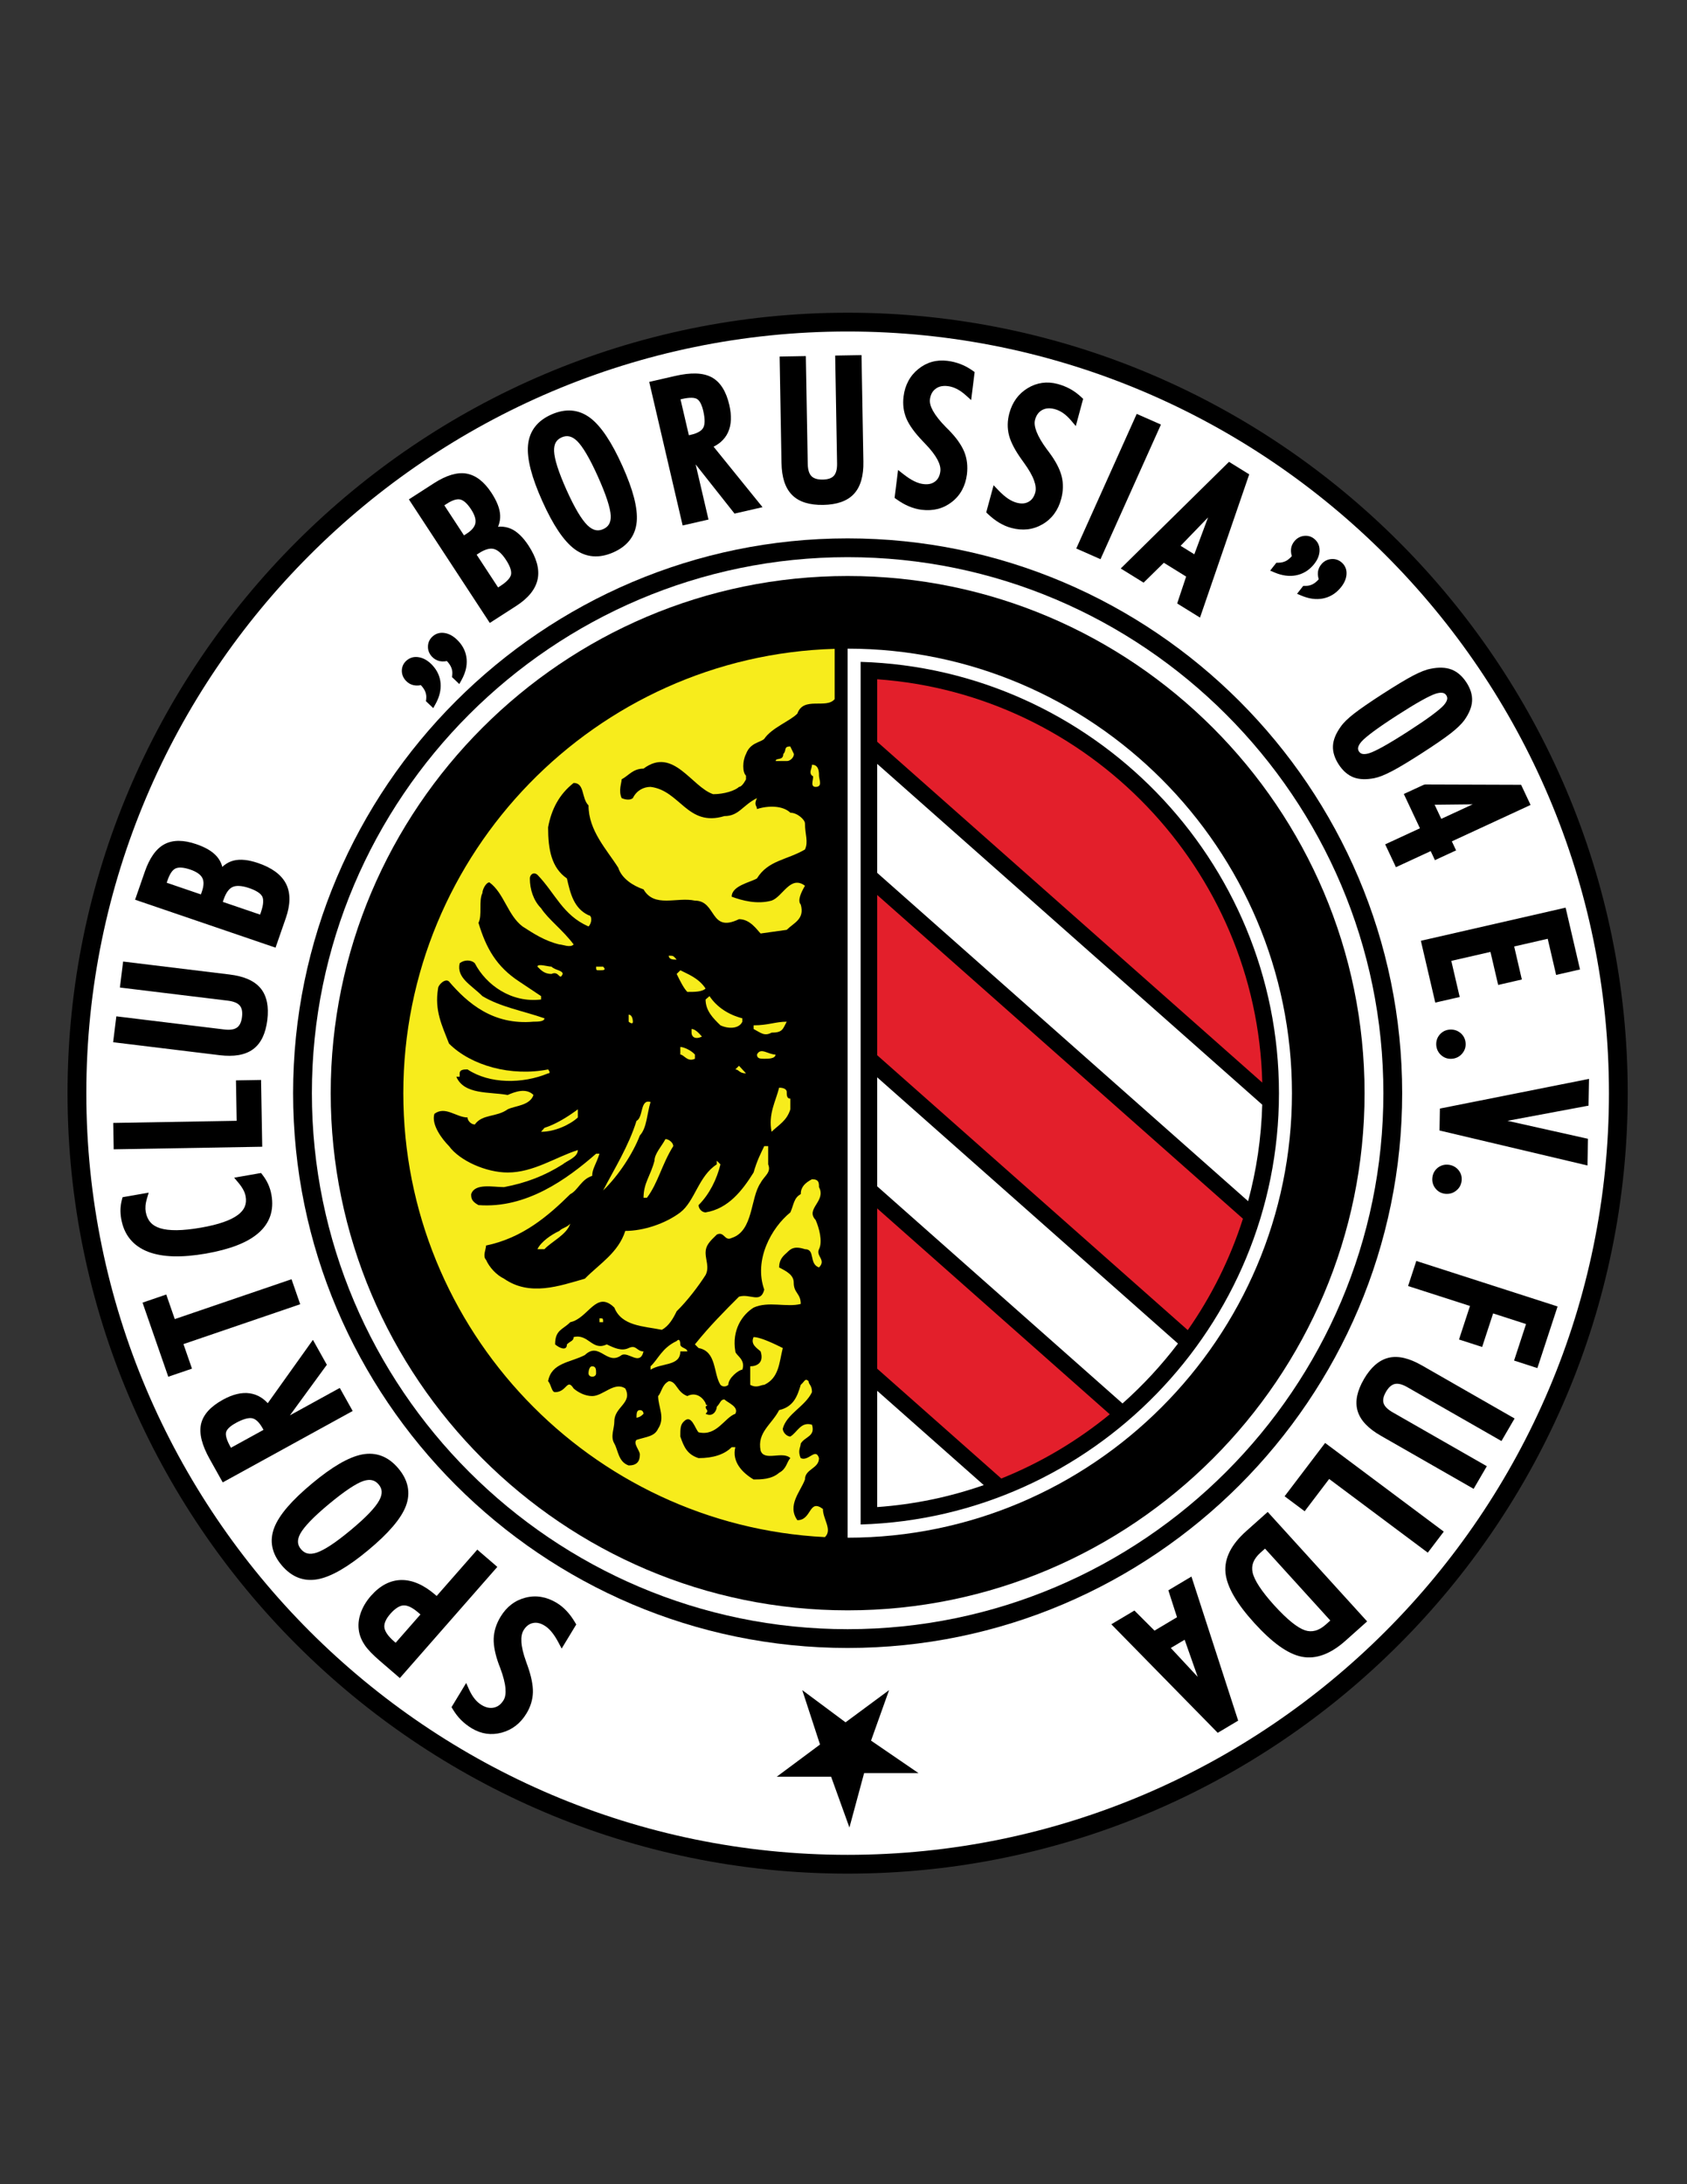 <?xml version="1.0" encoding="iso-8859-1"?>
<!-- Generator: Adobe Illustrator 24.0.1, SVG Export Plug-In . SVG Version: 6.00 Build 0)  -->
<svg version="1.1" id="Layer_1" xmlns="http://www.w3.org/2000/svg" xmlns:xlink="http://www.w3.org/1999/xlink" x="0px" y="0px"
	 viewBox="0 0 612 792" style="enable-background:new 0 0 612 792;" xml:space="preserve">
<rect x="0" y="0" width="612" height="792" fill="#333333" stroke="none"/>
<path d="M507.457,196.437c-51.262-51.267-122.015-83.047-199.953-83.047s-148.695,31.78-199.958,83.047
	C56.284,247.694,24.5,318.456,24.5,396.386c0,77.947,31.784,148.7,83.046,199.954c51.263,51.271,122.016,83.05,199.958,83.05
	c77.938,0,148.691-31.779,199.953-83.05C558.72,545.086,590.5,474.333,590.5,396.386C590.5,318.451,558.72,247.694,507.457,196.437z
	"/>
<path style="fill:#FFFFFF;" d="M502.623,591.529c-50.023,50.022-119.078,81.044-195.125,81.044
	c-76.057,0-145.103-31.022-195.133-81.044c-50.03-50.039-81.048-119.086-81.048-195.143c0-76.049,31.018-145.1,81.048-195.131
	c50.03-50.03,119.076-81.049,195.133-81.049c76.047,0,145.102,31.019,195.125,81.049c50.037,50.031,81.061,119.082,81.061,195.131
	C583.684,472.443,552.66,541.49,502.623,591.529z"/>
<path d="M449.642,254.253c-36.451-36.442-86.738-59.035-142.139-59.035c-55.396,0-105.696,22.593-142.135,59.035
	c-36.442,36.439-59.039,86.741-59.039,142.134c0,55.402,22.597,105.699,59.039,142.142c36.438,36.443,86.738,59.031,142.135,59.031
	c55.4,0,105.688-22.588,142.139-59.031c36.434-36.443,59.029-86.74,59.029-142.142C508.671,340.995,486.075,290.693,449.642,254.253
	z"/>
<path style="fill:#FFFFFF;" d="M444.813,533.705c-35.202,35.209-83.794,57.041-137.313,57.041
	c-53.524,0-102.115-21.832-137.323-57.041c-35.203-35.203-57.034-83.793-57.034-137.321c0-53.52,21.827-102.11,57.034-137.313
	c35.208-35.21,83.799-57.037,137.323-57.037c53.52,0,102.111,21.831,137.313,57.037c35.212,35.203,57.043,83.794,57.043,137.313
	C501.856,449.912,480.025,498.502,444.813,533.705z"/>
<path d="M307.5,208.861c103.288,0,187.528,84.245,187.528,187.527c0,103.29-84.24,187.53-187.528,187.53
	c-103.289,0-187.528-84.24-187.528-187.53C119.972,293.106,204.211,208.861,307.5,208.861"/>
<polyline points="301.507,644.247 281.783,644.247 297.482,632.574 291.038,612.842 306.74,624.522 322.537,612.842 
	315.994,631.158 333.211,642.939 313.478,642.939 308.15,662.663 301.507,644.247 "/>
<path d="M350.725,133.072c-0.732-0.392-1.48-0.745-2.264-1.041c-0.75-0.291-1.533-0.537-2.332-0.736l-0.008-0.005
	c-0.791-0.195-1.607-0.345-2.465-0.449c-1.973-0.241-3.846-0.112-5.604,0.387c-1.764,0.496-3.412,1.366-4.928,2.598
	c-1.516,1.229-2.732,2.686-3.613,4.359c-0.893,1.656-1.467,3.521-1.717,5.574c-0.182,1.423-0.182,2.801-0.016,4.125
	c0.166,1.328,0.516,2.623,1.033,3.867v0.004c0.516,1.208,1.264,2.498,2.246,3.859c0.949,1.324,2.125,2.719,3.514,4.167l0.017,0.029
	c0.215,0.219,0.397,0.409,0.627,0.648l-0.002,0.002c0.641,0.683,0.299,0.313,0.475,0.504l0.016,0.013
	c2.023,2.094,3.498,4.013,4.404,5.736c0.832,1.577,1.174,2.98,1.025,4.184c-0.102,0.845-0.316,1.578-0.65,2.198v0.004
	c-0.309,0.591-0.732,1.095-1.266,1.499c-0.533,0.407-1.148,0.695-1.814,0.849c-0.717,0.167-1.516,0.188-2.414,0.084
	c-0.514-0.059-1.061-0.179-1.6-0.348v-0.003c-0.566-0.17-1.141-0.407-1.732-0.694c-0.582-0.283-1.215-0.649-1.898-1.087
	c-0.674-0.438-1.365-0.937-2.072-1.494l-1.898-1.49l-0.291,2.394l-0.865,6.931l-0.092,0.804l0.656,0.471
	c0.783,0.554,1.549,1.049,2.281,1.469c0.734,0.421,1.5,0.796,2.274,1.12c0.756,0.315,1.517,0.581,2.283,0.784l-0.002,0.003
	c0.775,0.212,1.541,0.366,2.307,0.462h0.018c2.105,0.254,4.078,0.142,5.902-0.324c1.84-0.48,3.539-1.328,5.088-2.54v-0.004
	c1.547-1.207,2.771-2.66,3.68-4.342c0.898-1.661,1.48-3.547,1.748-5.641c0.174-1.479,0.184-2.906,0.025-4.271v-0.004
	c-0.158-1.378-0.508-2.706-1.016-3.963l-0.01-0.005c-0.506-1.233-1.246-2.521-2.191-3.843l0.01-0.008
	c-0.914-1.278-2.072-2.622-3.438-4.021l-0.008-0.008c-0.017-0.025-0.066-0.067-0.15-0.146l-0.002,0.002
	c-0.207-0.203-0.486-0.47-0.807-0.802l-0.008-0.013c-2.164-2.189-3.73-4.171-4.713-5.928c-0.881-1.599-1.256-2.984-1.115-4.143
	c0.109-0.878,0.342-1.644,0.684-2.285c0.332-0.616,0.791-1.145,1.357-1.569c0.574-0.438,1.223-0.736,1.922-0.899
	c0.75-0.166,1.582-0.199,2.516-0.087h0.008c0.541,0.066,1.074,0.179,1.59,0.341l0.018,0.005c0.523,0.162,1.064,0.383,1.598,0.645
	c0.533,0.271,1.092,0.6,1.648,0.987c0.566,0.403,1.133,0.852,1.682,1.34l1.932,1.744l0.326-2.589l0.84-6.768l0.1-0.8l-0.666-0.475
	C352.191,133.934,351.457,133.476,350.725,133.072z"/>
<polygon points="515.078,457.64 513.795,457.223 513.379,458.514 511.24,465.024 510.814,466.323 512.113,466.739 533.277,473.548 
	529.715,484.407 529.299,485.714 530.598,486.13 536.4,488.004 537.682,488.42 538.107,487.121 541.666,476.252 553.607,480.107 
	549.697,492.05 549.264,493.349 550.57,493.765 556.441,495.663 557.723,496.08 558.146,494.781 564.625,475.032 565.049,473.733 
	563.75,473.309 "/>
<path d="M98.689,343.191l1.274,0.434l0.441-1.275l3.264-9.396l0.008-0.004c0.849-2.449,1.293-4.711,1.323-6.761h0.001
	c0-0.002,0-0.004,0-0.006c0-0.001,0-0.002,0-0.003h-0.001c0.032-2.111-0.375-4.016-1.219-5.686c-0.846-1.669-2.14-3.151-3.88-4.425
	c-1.674-1.224-3.776-2.273-6.29-3.131c-1.728-0.587-3.326-0.961-4.775-1.111c-1.507-0.162-2.876-0.087-4.092,0.221h-0.013
	c-1.245,0.32-2.397,0.899-3.451,1.74c-0.216,0.171-0.425,0.358-0.632,0.551c-0.047-0.176-0.089-0.354-0.145-0.524l0.002-0.001
	c-0.382-1.197-0.997-2.278-1.815-3.23h0.001c-0.796-0.929-1.841-1.778-3.122-2.536c-1.232-0.728-2.706-1.39-4.413-1.969
	c-2.284-0.778-4.377-1.173-6.257-1.178c-0.001,0-0.002,0-0.002,0c-0.001,0-0.002,0-0.002,0c-1.959-0.008-3.719,0.404-5.258,1.228
	c-1.528,0.824-2.897,2.095-4.093,3.801c-1.148,1.641-2.156,3.692-3.01,6.153l0.003,0.001l-3.079,8.861l-0.445,1.295l1.29,0.441
	L98.689,343.191z M81.164,326.069c0.429-1.24,0.94-2.248,1.515-3.005c0.517-0.684,1.096-1.17,1.729-1.445l0.012-0.008
	c0.646-0.292,1.449-0.408,2.398-0.358c1.049,0.059,2.243,0.316,3.584,0.774c1.336,0.454,2.419,0.966,3.243,1.52h0.004
	c0.716,0.483,1.216,1.003,1.494,1.549l0.002-0.001c0.265,0.524,0.373,1.234,0.319,2.115c-0.063,0.995-0.329,2.178-0.8,3.539h0.001
	l-0.309,0.893l-13.528-4.617l0.332-0.95L81.164,326.069z M60.85,319c0.403-1.154,0.869-2.098,1.385-2.805
	c0.453-0.62,0.953-1.058,1.485-1.303v-0.001c0.536-0.241,1.23-0.341,2.065-0.295c0.94,0.059,2.027,0.3,3.26,0.72
	c1.152,0.392,2.11,0.862,2.859,1.395l0.002-0.002c0.67,0.483,1.164,1.023,1.48,1.613c0.3,0.566,0.445,1.249,0.441,2.02
	c-0.005,0.854-0.196,1.818-0.563,2.881l-0.38,1.094l-12.408-4.235l0.374-1.08L60.85,319z"/>
<path d="M258.867,161.97c0.936-0.47,1.784-1.007,2.514-1.626c1.186-1.008,2.102-2.202,2.731-3.58
	c0.624-1.366,0.97-2.897,1.036-4.588c0.063-1.632-0.133-3.426-0.583-5.374c-0.57-2.448-1.378-4.509-2.423-6.161
	c-1.082-1.72-2.418-3.01-4.004-3.855c-1.565-0.832-3.48-1.286-5.721-1.349c-2.135-0.059-4.625,0.233-7.431,0.874l-8.134,1.865
	l-1.332,0.304l0.308,1.328l11.511,49.414l0.308,1.319l1.32-0.304l6.723-1.54l1.336-0.304l-0.311-1.328l-4.351-18.67l13.575,17.163
	l0.533,0.674l0.832-0.191l7.202-1.648l2.123-0.487l-1.374-1.694L258.867,161.97z M255.116,155.106
	c-0.292,0.537-0.787,1.02-1.462,1.424l0.001,0.002c-0.766,0.461-1.767,0.835-2.985,1.113l-0.768,0.177l-3.03-13.021l0.552-0.127
	c1.357-0.312,2.522-0.453,3.484-0.433h0.004c0.829,0.017,1.479,0.162,1.932,0.429c0.445,0.267,0.862,0.729,1.225,1.374
	c0.416,0.749,0.77,1.731,1.049,2.931c0.35,1.49,0.512,2.78,0.495,3.855c-0.017,0.949-0.184,1.711-0.491,2.269L255.116,155.106z"/>
<path d="M79.665,382.614c2.573,0.309,4.858,0.3,6.849-0.033c2.072-0.35,3.834-1.053,5.266-2.106
	c1.448-1.057,2.614-2.502,3.484-4.316c0.833-1.744,1.407-3.843,1.711-6.286c0.3-2.443,0.254-4.617-0.129-6.503h-0.004
	c-0.404-1.982-1.183-3.659-2.323-5.037l-0.002,0.002c-1.132-1.366-2.666-2.468-4.59-3.303c-1.844-0.8-4.067-1.357-6.66-1.674
	l-37.263-4.533l-1.341-0.162l-0.166,1.349l-0.833,6.719l-0.166,1.349l1.365,0.167l37.804,4.6c1.084,0.129,2.003,0.362,2.752,0.686
	l-0.001,0.002c0.675,0.291,1.203,0.657,1.574,1.099l0.001-0.002c0.361,0.429,0.61,0.969,0.752,1.608
	c0.154,0.708,0.171,1.549,0.05,2.518c-0.116,0.962-0.341,1.778-0.661,2.428c-0.29,0.584-0.672,1.052-1.131,1.393l-0.002-0.003
	c-0.479,0.351-1.078,0.588-1.794,0.708c-0.8,0.142-1.757,0.142-2.86,0.009l-37.803-4.601l-1.337-0.162l-0.171,1.349l-0.828,6.686
	l-0.166,1.349l1.36,0.167L79.665,382.614z"/>
<path d="M163.976,245.517l0.5,0.475l0.87,0.833l1.278,1.216l0.849-1.545c0.688-1.249,1.19-2.498,1.495-3.726l0.004-0.004
	c0.304-1.245,0.408-2.49,0.316-3.714v-0.004c-0.104-1.245-0.412-2.427-0.916-3.534c-0.504-1.091-1.212-2.132-2.119-3.089
	c-0.725-0.771-1.474-1.395-2.227-1.857c-0.796-0.491-1.624-0.824-2.478-0.995h-0.008c-0.895-0.171-1.732-0.158-2.502,0.046v0.001
	c-0.793,0.208-1.521,0.616-2.161,1.206l-0.004,0.008c-0.52,0.479-0.92,1.02-1.19,1.615c-0.27,0.597-0.418,1.259-0.432,1.961h-0.001
	c0,0.003,0,0.005,0,0.008c0,0.002,0,0.003,0,0.005h0.001c-0.02,0.686,0.096,1.345,0.344,1.974l0.005,0.012
	c0.249,0.616,0.62,1.19,1.115,1.72c0.392,0.412,0.82,0.753,1.282,1.02c0.479,0.271,0.986,0.462,1.527,0.579l0.021,0.004
	c0.521,0.1,1.078,0.138,1.656,0.096c0.298-0.022,0.604-0.066,0.915-0.126l0.056,0.06l0.008,0.004
	c0.375,0.404,0.708,0.824,0.991,1.262l0.003-0.003c0.257,0.406,0.472,0.82,0.621,1.243h0.001c0.146,0.419,0.245,0.83,0.286,1.245
	h0.001c0.04,0.418,0.032,0.868-0.025,1.332L163.976,245.517z"/>
<path d="M312.535,128.771l-1.357,0.021l-6.832,0.116l-1.365,0.025l0.024,1.356l0.662,37.745c0.022,1.096-0.079,2.036-0.295,2.802
	c-0.192,0.694-0.491,1.265-0.882,1.697c-0.383,0.415-0.89,0.743-1.508,0.968c-0.683,0.245-1.528,0.383-2.511,0.399
	c-0.983,0.013-1.827-0.092-2.531-0.316l-0.004-0.004c-0.637-0.208-1.16-0.52-1.56-0.92c-0.401-0.41-0.725-0.966-0.948-1.652
	l0.002-0.001c-0.246-0.771-0.388-1.702-0.404-2.776l-0.666-37.745l-0.02-1.366l-1.357,0.021l-6.789,0.12l-1.366,0.025l0.021,1.353
	l0.653,37.2c0.046,2.594,0.375,4.85,0.983,6.752c0.633,1.978,1.586,3.605,2.848,4.875c1.261,1.274,2.859,2.215,4.787,2.811h0.004
	c1.857,0.578,4.03,0.845,6.499,0.808c2.477-0.042,4.642-0.392,6.485-1.033c1.908-0.666,3.472-1.66,4.687-2.972v-0.005
	c1.207-1.303,2.098-2.959,2.664-4.97c0.551-1.932,0.801-4.192,0.75-6.765l-0.65-37.204L312.535,128.771z"/>
<path d="M146.147,245.15l0.004,0.005c0.25,0.611,0.624,1.186,1.12,1.706c0.387,0.408,0.819,0.754,1.282,1.021
	c0.47,0.27,0.978,0.466,1.511,0.582h0.017c0.528,0.108,1.091,0.146,1.674,0.104c0.301-0.022,0.609-0.068,0.925-0.131l0.053,0.056
	c0.379,0.404,0.712,0.829,0.991,1.262l0.002-0.001c0.266,0.406,0.474,0.826,0.622,1.237c0.146,0.404,0.246,0.824,0.288,1.249l0,0
	c0.041,0.422,0.032,0.873-0.025,1.341l-0.083,0.674l0.499,0.475l0.87,0.824l1.274,1.212l0.849-1.536
	c0.695-1.249,1.195-2.494,1.495-3.722c0.312-1.253,0.416-2.498,0.324-3.722c-0.1-1.249-0.408-2.432-0.916-3.535
	c-0.499-1.095-1.211-2.131-2.118-3.097c-0.712-0.758-1.462-1.378-2.228-1.84c-0.812-0.487-1.648-0.816-2.502-0.975l-0.001,0.003
	c-0.908-0.173-1.75-0.156-2.526,0.052l-0.004,0.008c-0.808,0.217-1.54,0.629-2.193,1.232l0.002,0.002
	c-0.509,0.47-0.902,1.008-1.164,1.605l0.003,0.002c-0.266,0.594-0.41,1.249-0.415,1.942
	C145.768,243.864,145.893,244.526,146.147,245.15z"/>
<polygon points="66.554,487.378 107.611,473.367 108.905,472.917 108.459,471.635 106.204,465.133 105.758,463.858 104.48,464.292 
	63.403,478.31 60.756,470.685 60.315,469.403 59.034,469.837 53.001,471.901 51.71,472.343 52.156,473.633 60.603,497.936 
	61.043,499.21 62.318,498.777 68.346,496.721 69.645,496.279 69.199,494.989 "/>
<path d="M180.415,568.165l-1.036-0.899l-5.212-4.479l-1.016-0.882l-0.892,1.016l-13.857,15.789c-0.079-0.068-0.151-0.13-0.241-0.208
	l0.003-0.003c-0.066-0.056-0.145-0.123-0.249-0.213l0.004-0.004c-2.081-1.79-4.134-3.131-6.157-4.021
	c-2.081-0.916-4.134-1.366-6.148-1.341c-2.04,0.025-4.005,0.541-5.874,1.523c-1.823,0.966-3.56,2.382-5.203,4.255
	c-0.858,0.982-1.604,1.998-2.211,3.03c-0.629,1.058-1.132,2.14-1.507,3.239v0.017c-0.383,1.115-0.625,2.223-0.725,3.297
	c-0.096,1.091-0.05,2.182,0.134,3.247v0.017c0.162,0.891,0.433,1.781,0.803,2.631c0.362,0.857,0.829,1.682,1.383,2.481
	c0.536,0.782,1.265,1.64,2.173,2.581c0.865,0.897,1.9,1.863,3.099,2.896l-0.002,0.002l6.349,5.462l1.021,0.882l0.887-1.016
	l33.573-38.273L180.415,568.165z M143.532,595.67l-0.549-0.471l-0.002,0.002c-1.129-0.98-1.997-1.911-2.588-2.791
	c-0.545-0.808-0.865-1.574-0.957-2.29l0,0c-0.076-0.686,0.044-1.43,0.37-2.198c0.354-0.865,0.962-1.79,1.799-2.739
	c0.883-1.007,1.748-1.773,2.589-2.289c0.754-0.467,1.478-0.725,2.16-0.767c0.694-0.04,1.464,0.135,2.295,0.509
	c0.924,0.424,1.923,1.099,2.98,1.998l0.899,0.775L143.532,595.67z"/>
<path d="M127.947,511.633l-0.675-1.199l-3.347-5.979l-0.658-1.182l-1.187,0.649l-16.903,9.286l12.878-17.629l0.517-0.699
	l-0.425-0.758l-3.584-6.411l-1.045-1.873l-1.245,1.748l-15.138,21.218c-0.718-0.77-1.478-1.435-2.284-1.96v-0.008
	c-1.299-0.85-2.71-1.383-4.217-1.607c-1.495-0.216-3.068-0.125-4.721,0.275c-1.595,0.383-3.28,1.065-5.042,2.039
	c-2.223,1.225-3.996,2.557-5.312,3.997c-1.374,1.507-2.256,3.139-2.64,4.887c-0.374,1.716-0.283,3.664,0.271,5.828l0.002-0.001
	c0.534,2.063,1.503,4.351,2.9,6.845l4.05,7.244l0.662,1.182l1.179-0.649l44.76-24.586L127.947,511.633z M83.783,524.961l-0.28-0.498
	c-0.67-1.208-1.132-2.273-1.369-3.189c-0.208-0.791-0.25-1.448-0.116-1.956c0.133-0.5,0.466-1.016,0.986-1.541
	c0.604-0.599,1.457-1.198,2.552-1.798l0.004-0.009c1.341-0.732,2.544-1.24,3.597-1.524c0.941-0.25,1.74-0.308,2.369-0.166h0.004
	c0.604,0.133,1.203,0.466,1.79,1.007c0.666,0.608,1.299,1.457,1.902,2.531l0.004-0.002l0.368,0.659L83.783,524.961z"/>
<path d="M142.466,553.578c2.303-2.681,3.896-5.179,4.771-7.477h0.004c0.903-2.381,1.12-4.746,0.649-7.06
	c-0.467-2.281-1.607-4.496-3.409-6.627c-1.803-2.132-3.801-3.622-5.975-4.463c-2.197-0.85-4.566-1.032-7.093-0.566
	c-2.432,0.467-5.191,1.582-8.256,3.364c-2.984,1.739-6.311,4.129-9.966,7.177c-3.655,3.039-6.619,5.878-8.888,8.509l-0.004,0.008
	c-2.319,2.689-3.922,5.204-4.805,7.494c-0.92,2.389-1.148,4.745-0.687,7.052c0.458,2.265,1.599,4.479,3.401,6.61
	c1.807,2.132,3.809,3.63,5.994,4.471c2.211,0.858,4.592,1.041,7.14,0.559c2.447-0.467,5.216-1.591,8.284-3.381
	c2.993-1.74,6.328-4.129,9.987-7.177C137.259,559.04,140.214,556.209,142.466,553.578z M127.285,554.777
	c-2.772,2.306-5.212,4.154-7.298,5.528c-2.036,1.332-3.751,2.232-5.137,2.697c-1.246,0.407-2.342,0.507-3.277,0.292l0.001-0.001
	c-0.896-0.208-1.694-0.724-2.377-1.54c-0.679-0.791-1.045-1.648-1.095-2.539c-0.055-0.941,0.229-1.99,0.845-3.114l-0.002-0.001
	c0.691-1.256,1.893-2.768,3.586-4.528c1.736-1.807,4.001-3.871,6.786-6.185c2.847-2.365,5.337-4.255,7.455-5.662
	c2.057-1.365,3.764-2.281,5.092-2.723L131.863,537c1.197-0.39,2.258-0.474,3.165-0.257c0.878,0.208,1.661,0.725,2.339,1.532
	c0.679,0.799,1.05,1.665,1.091,2.572c0.046,0.975-0.25,2.04-0.887,3.206l-0.008,0.017c-0.704,1.29-1.902,2.822-3.576,4.579
	C132.263,550.456,130.024,552.496,127.285,554.777z"/>
<path d="M158.165,578.497L158.165,578.497C158.687,578.943,158.098,578.438,158.165,578.497z"/>
<path d="M207.155,586.082c-0.517-0.699-1.062-1.357-1.62-1.948h-0.004c-0.574-0.607-1.161-1.157-1.757-1.648h-0.004
	c-0.62-0.499-1.262-0.949-1.928-1.349c-1.831-1.082-3.68-1.782-5.536-2.082c-1.878-0.315-3.78-0.225-5.687,0.267
	c-1.889,0.475-3.606,1.307-5.129,2.479l-0.004-0.006c-1.499,1.149-2.807,2.64-3.905,4.455c-0.774,1.282-1.374,2.581-1.786,3.896
	c-0.416,1.332-0.653,2.681-0.699,4.029v0.017c-0.037,1.315,0.105,2.781,0.433,4.388c0.321,1.574,0.813,3.264,1.474,5.054
	l0.013,0.033l0.079,0.2h0.009c0.092,0.233,0.216,0.541,0.391,1.032l0.005,0.017c1.074,2.881,1.702,5.313,1.869,7.302
	c0.153,1.823-0.071,3.256-0.675,4.246c-0.462,0.758-0.986,1.374-1.561,1.816c-0.559,0.425-1.191,0.725-1.891,0.891l0.001,0.001
	c-0.702,0.157-1.423,0.173-2.148,0.032l-0.002,0.007c-0.749-0.143-1.523-0.458-2.314-0.921l0.001-0.002
	c-0.466-0.274-0.911-0.599-1.331-0.965c-0.409-0.356-0.807-0.769-1.191-1.232l-0.008-0.017c-0.392-0.467-0.754-0.982-1.095-1.549
	c-0.354-0.591-0.688-1.232-0.987-1.898l-1.057-2.373l-1.345,2.224l-3.543,5.845l-0.421,0.69l0.412,0.699
	c0.433,0.724,0.919,1.447,1.436,2.121l-0.003,0.002c0.504,0.658,1.053,1.282,1.636,1.865c0.583,0.583,1.199,1.116,1.836,1.615h0.009
	c0.649,0.508,1.34,0.982,2.064,1.416h0.008c1.703,1.016,3.473,1.656,5.283,1.914c1.811,0.25,3.668,0.117,5.562-0.391
	c1.89-0.517,3.589-1.357,5.083-2.523c1.486-1.148,2.772-2.631,3.851-4.404c0.745-1.224,1.315-2.489,1.703-3.763
	c0.391-1.291,0.607-2.607,0.641-3.955c0.029-1.299-0.125-2.781-0.458-4.413c-0.329-1.615-0.832-3.363-1.498-5.245l-0.009-0.017
	c-0.138-0.374-0.212-0.583-0.296-0.816c-0.133-0.4-0.066-0.2-0.241-0.699l-0.004-0.018c-0.986-2.714-1.545-5.054-1.665-7.002
	c-0.112-1.79,0.145-3.205,0.774-4.246c0.436-0.724,0.944-1.315,1.498-1.748c0.529-0.408,1.124-0.708,1.778-0.857
	c0.661-0.167,1.34-0.175,2.015-0.05l0.008,0.008c0.716,0.134,1.462,0.433,2.224,0.891c0.449,0.267,0.895,0.583,1.319,0.958
	c0.445,0.392,0.882,0.84,1.297,1.338l-0.002,0.002c0.42,0.5,0.849,1.083,1.282,1.749c0.437,0.674,0.87,1.415,1.282,2.198l1.124,2.14
	l1.248-2.065l3.631-5.986l0.42-0.69l-0.416-0.699C208.165,587.539,207.666,586.781,207.155,586.082z"/>
<path d="M225.784,168.939c-1.94-4.32-3.884-7.93-5.815-10.819c-1.978-2.96-3.964-5.179-5.94-6.648
	c-2.065-1.532-4.28-2.398-6.645-2.59c-2.323-0.183-4.771,0.283-7.327,1.411c-2.564,1.133-4.563,2.627-5.99,4.483
	c-1.436,1.878-2.281,4.104-2.519,6.669c-0.221,2.465,0.112,5.412,0.995,8.834c0.861,3.322,2.269,7.156,4.213,11.481
	c1.932,4.309,3.867,7.901,5.799,10.782c1.969,2.935,3.955,5.141,5.936,6.606c2.077,1.52,4.3,2.377,6.66,2.564
	c2.332,0.183,4.783-0.292,7.348-1.42c2.553-1.128,4.546-2.618,5.966-4.463c1.44-1.869,2.281-4.088,2.515-6.623
	c0.225-2.447-0.105-5.383-0.991-8.8C229.13,177.095,227.728,173.27,225.784,168.939z M220.938,190.075
	c-0.438,0.766-1.153,1.369-2.127,1.794c-0.976,0.432-1.918,0.544-2.823,0.338v-0.001c-0.957-0.225-1.915-0.803-2.876-1.739
	l-0.005-0.005c-1.057-1.023-2.214-2.589-3.459-4.671c-1.278-2.147-2.647-4.837-4.097-8.067c-1.461-3.251-2.576-6.086-3.343-8.479
	c-0.736-2.315-1.145-4.196-1.198-5.629c-0.059-1.299,0.149-2.364,0.616-3.192c0.44-0.787,1.157-1.403,2.135-1.832
	c0.966-0.429,1.902-0.541,2.789-0.341h0.005c0.933,0.203,1.86,0.762,2.789,1.656c1.019,0.999,2.162,2.56,3.405,4.671
	c1.278,2.165,2.656,4.888,4.125,8.163c1.507,3.352,2.656,6.245,3.447,8.668c0.758,2.339,1.17,4.208,1.232,5.591
	C221.604,188.248,221.4,189.28,220.938,190.075z"/>
<path d="M62.868,455.55c3.472,0.1,7.427-0.233,11.848-0.999c4.333-0.767,8.076-1.749,11.21-2.965
	c3.206-1.232,5.816-2.73,7.822-4.479h0.005c2.056-1.782,3.488-3.855,4.283-6.179c0.782-2.315,0.933-4.861,0.441-7.643
	c-0.125-0.699-0.287-1.365-0.479-2.007c-0.196-0.649-0.438-1.282-0.704-1.873l-0.003,0.002c-0.27-0.607-0.581-1.187-0.925-1.75
	c-0.338-0.55-0.729-1.116-1.162-1.674l-0.499-0.642l-0.808,0.134l-6.632,1.157l-2.323,0.408l1.52,1.798
	c0.384,0.458,0.733,0.916,1.045,1.365c0.296,0.434,0.554,0.866,0.771,1.266l0.004,0.017c0.213,0.392,0.392,0.783,0.524,1.166v0.008
	c0.134,0.375,0.237,0.774,0.309,1.175c0.241,1.365,0.137,2.605-0.316,3.696c-0.462,1.107-1.299,2.115-2.506,3.014h-0.005
	c-1.307,0.975-3.051,1.849-5.22,2.598c-2.235,0.783-4.934,1.449-8.093,1.998c-3.368,0.592-6.328,0.899-8.847,0.933
	c-2.443,0.025-4.467-0.216-6.049-0.716h-0.008c-1.486-0.466-2.66-1.19-3.514-2.164c-0.854-0.975-1.42-2.24-1.694-3.78
	c-0.05-0.3-0.088-0.649-0.104-1.016c-0.012-0.378-0.003-0.773,0.025-1.166l0,0c0.033-0.416,0.096-0.857,0.184-1.299
	c0.087-0.441,0.203-0.899,0.345-1.365l0.633-2.106l-2.16,0.375l-6.457,1.124l-0.865,0.157l-0.226,0.833
	c-0.149,0.566-0.271,1.133-0.35,1.69c-0.087,0.566-0.149,1.141-0.175,1.724v0.008c-0.021,0.566-0.008,1.174,0.038,1.799
	c0.041,0.591,0.12,1.207,0.229,1.823c0.504,2.872,1.573,5.311,3.185,7.293c1.615,1.99,3.767,3.514,6.448,4.571
	C56.223,454.875,59.312,455.441,62.868,455.55z"/>
<polygon points="95.13,415.818 95.105,414.461 94.726,392.964 94.706,391.599 93.348,391.623 86.97,391.731 85.605,391.757 
	85.627,393.105 85.86,406.408 42.44,407.159 41.075,407.185 41.099,408.542 41.22,415.386 41.241,416.751 42.598,416.725 
	93.76,415.835 "/>
<path d="M488.301,261.266c-0.801,0.789-1.455,1.546-1.943,2.272l-0.004-0.003c-0.85,1.19-1.516,2.357-1.982,3.48
	c-0.482,1.187-0.758,2.339-0.807,3.446c-0.059,1.116,0.1,2.257,0.467,3.405c0.35,1.112,0.898,2.235,1.639,3.368
	c0.742,1.132,1.566,2.09,2.449,2.864l0.004-0.005c0.914,0.797,1.897,1.396,2.926,1.786c1.033,0.392,2.199,0.608,3.48,0.649
	c1.207,0.042,2.547-0.083,3.996-0.357h0.018c0.85-0.171,1.832-0.475,2.914-0.903c1.016-0.408,2.197-0.958,3.514-1.645h0.008
	c1.274-0.666,2.84-1.553,4.654-2.652c1.832-1.095,3.889-2.389,6.178-3.858c2.281-1.47,4.313-2.814,6.078-4.025
	c1.748-1.203,3.205-2.257,4.354-3.151h0.008c1.133-0.895,2.133-1.745,2.957-2.535c0.84-0.808,1.523-1.574,2.039-2.286l0.008-0.013
	c0.842-1.186,1.49-2.352,1.957-3.484c0.482-1.181,0.766-2.323,0.816-3.413c0.067-1.107-0.074-2.248-0.433-3.405l0,0
	c-0.35-1.118-0.9-2.25-1.631-3.38h-0.008c-0.742-1.133-1.566-2.086-2.449-2.857c-0.916-0.795-1.906-1.398-2.963-1.798v0.001
	c-1.047-0.401-2.211-0.617-3.488-0.659c-1.217-0.041-2.557,0.083-3.998,0.375l0.002,0.003c-0.863,0.152-1.834,0.438-2.898,0.854
	c-1.057,0.416-2.24,0.966-3.547,1.645c-1.248,0.653-2.83,1.553-4.68,2.672h-0.008c-1.799,1.083-3.871,2.378-6.219,3.889
	c-2.289,1.469-4.318,2.82-6.074,4.031l-0.004-0.006c-1.748,1.199-3.197,2.257-4.363,3.155h-0.008
	c-1.15,0.903-2.141,1.753-2.947,2.54H488.301z M493.945,268.883c0.793-0.898,2.273-2.136,4.397-3.713
	c2.166-1.594,5.014-3.538,8.543-5.807c3.539-2.277,6.494-4.08,8.859-5.392c2.313-1.29,4.063-2.114,5.211-2.472v0.003
	c1.016-0.308,1.85-0.391,2.498-0.245c0.516,0.112,0.934,0.403,1.232,0.87c0.301,0.458,0.4,0.944,0.309,1.444
	c-0.125,0.624-0.525,1.328-1.199,2.103l0,0c-0.768,0.874-2.23,2.106-4.371,3.688l0.002,0.004c-2.18,1.61-5.066,3.573-8.652,5.882
	c-3.572,2.303-6.553,4.113-8.918,5.429c-2.322,1.295-4.063,2.115-5.195,2.46l0.002,0.002c-0.996,0.29-1.81,0.368-2.441,0.224
	c-0.508-0.117-0.906-0.408-1.215-0.87h-0.008c-0.301-0.463-0.4-0.954-0.301-1.466h0.008c0.125-0.637,0.543-1.353,1.242-2.144
	L493.945,268.883z"/>
<path d="M515.752,495.063c-2.256-1.29-4.379-2.164-6.336-2.631c-2.039-0.482-3.93-0.516-5.662-0.1
	c-1.74,0.416-3.379,1.291-4.895,2.623h-0.01c-1.457,1.282-2.805,2.988-4.055,5.12l0.008,0.004c-1.24,2.122-2.055,4.144-2.455,6.049
	c-0.398,1.965-0.35,3.813,0.166,5.52l0.004-0.001c0.5,1.695,1.48,3.316,2.92,4.821c1.391,1.457,3.213,2.831,5.469,4.121
	l32.514,18.601l1.174,0.674l0.682-1.174l3.414-5.861l0.691-1.174l-1.191-0.683l-32.994-18.875c-0.957-0.55-1.707-1.115-2.266-1.698
	c-0.508-0.524-0.84-1.066-1.008-1.615c-0.166-0.533-0.182-1.133-0.066-1.766v-0.008c0.135-0.708,0.451-1.49,0.949-2.331v-0.009
	c0.492-0.85,1.016-1.507,1.566-1.974c0.5-0.433,1.041-0.724,1.598-0.849c0.572-0.133,1.229-0.115,1.939,0.041v0.001
	c0.791,0.183,1.674,0.549,2.623,1.099l32.988,18.866l1.174,0.683l0.674-1.174l3.396-5.836l0.699-1.175l-1.199-0.683L515.752,495.063
	z"/>
<path d="M516.459,284.586l-5.943,2.743l-1.25,0.575l0.584,1.232l5.266,11.204l-11.361,5.252l-1.248,0.575l0.582,1.232l2.74,5.824
	l0.574,1.229l1.233-0.57l11.381-5.263l0.967,2.057l0.574,1.225l1.223-0.57l5.205-2.402l1.248-0.574l-0.582-1.232l-0.959-2.042
	l27.318-12.628l1.24-0.575l-0.574-1.232l-2.49-5.292l-0.375-0.778l-0.857-0.004l-33.928-0.112L516.459,284.586z M534.242,291.658
	l-11.383,5.261l-2.41-5.116L534.242,291.658z"/>
<path d="M176.948,224.752l0.737,1.129l1.137-0.729l8.409-5.412c2.193-1.411,3.942-2.918,5.236-4.513
	c1.341-1.652,2.207-3.401,2.581-5.241h0.005c0.366-1.819,0.266-3.768-0.313-5.836c-0.563-2.011-1.569-4.122-3.01-6.328
	c-0.995-1.516-2.02-2.781-3.076-3.792c-1.096-1.054-2.224-1.836-3.372-2.336h-0.009c-1.186-0.504-2.452-0.749-3.784-0.736
	c-0.273,0.002-0.554,0.022-0.834,0.048c0.068-0.16,0.144-0.32,0.204-0.481h0.001c0.441-1.187,0.638-2.414,0.583-3.65
	c-0.05-1.216-0.35-2.527-0.895-3.913c-0.517-1.328-1.274-2.748-2.252-4.246c-1.315-2.007-2.719-3.593-4.205-4.75
	c-1.54-1.203-3.189-1.953-4.916-2.244v-0.008c-3.348-0.546-7.269,0.624-11.757,3.509l-7.938,5.112l-1.149,0.741l0.749,1.145
	L176.948,224.752z M173.763,200.582c1.116-0.72,2.145-1.203,3.068-1.448c0.841-0.225,1.607-0.254,2.285-0.088l0.005,0.005
	c0.699,0.17,1.406,0.566,2.11,1.174c0.77,0.666,1.553,1.603,2.331,2.793c0.77,1.178,1.311,2.235,1.607,3.164v0.008
	c0.266,0.833,0.341,1.549,0.225,2.14l0.003,0.001c-0.118,0.573-0.471,1.196-1.06,1.857c-0.662,0.74-1.611,1.515-2.831,2.302
	l-0.81,0.52l-7.784-11.879L173.763,200.582z M162.153,182.619c1.045-0.674,1.994-1.132,2.835-1.374h0.005
	c0.756-0.212,1.42-0.249,1.989-0.121v0.001c0.587,0.142,1.195,0.482,1.807,1.02c0.688,0.604,1.399,1.457,2.115,2.557
	c0.67,1.02,1.132,1.969,1.382,2.83c0.233,0.796,0.283,1.524,0.167,2.182c-0.113,0.624-0.417,1.249-0.899,1.853l0.002,0.002
	c-0.528,0.666-1.285,1.314-2.246,1.93l-0.982,0.635l-7.139-10.893L162.153,182.619z"/>
<path d="M524.711,383.701h0.008c0.65,0.204,1.332,0.274,2.049,0.212c0.74-0.061,1.414-0.258,2.031-0.57
	c0.608-0.312,1.156-0.749,1.631-1.303l0.018-0.021c0.467-0.563,0.816-1.166,1.016-1.807c0.209-0.649,0.283-1.341,0.217-2.069
	c-0.066-0.728-0.258-1.407-0.584-2.015c-0.316-0.612-0.766-1.15-1.322-1.608l-0.018-0.008c-0.566-0.445-1.174-0.774-1.822-0.97
	h-0.018c-0.648-0.191-1.34-0.263-2.064-0.2c-0.732,0.063-1.398,0.254-1.998,0.558v0.005c-0.6,0.312-1.133,0.736-1.6,1.277v0.009
	c-0.465,0.554-0.799,1.157-0.998,1.803v0.008c-0.201,0.646-0.275,1.341-0.217,2.065c0.066,0.728,0.266,1.402,0.566,2.006
	l0.004-0.002c0.316,0.613,0.746,1.156,1.295,1.617C523.453,383.16,524.06,383.497,524.711,383.701z"/>
<polygon points="515.461,341.136 515.76,342.459 520.373,362.229 520.672,363.549 521.996,363.244 528.217,361.825 529.549,361.521 
	529.232,360.189 526.494,348.417 540.703,345.166 543.185,355.83 543.502,357.146 544.818,356.842 550.762,355.48 552.094,355.177 
	551.777,353.849 549.307,343.197 561.469,340.412 564.217,352.196 564.516,353.516 565.84,353.212 571.859,351.838 573.191,351.534 
	572.875,350.202 568.271,330.436 567.963,329.121 566.648,329.421 516.793,340.827 "/>
<polygon points="574.799,391.54 523.438,401.756 522.363,401.973 522.338,403.08 522.238,408.842 522.221,409.924 523.287,410.174 
	574.258,422.221 575.898,422.612 575.924,420.914 576.049,414.037 576.072,412.938 574.982,412.688 546.873,406.411 575.19,401.115 
	576.281,400.915 576.297,399.8 576.422,392.889 576.455,391.207 "/>
<path d="M521.539,423.462c-0.549,0.447-0.988,0.979-1.313,1.584l-0.004-0.002c-0.316,0.599-0.524,1.265-0.6,1.998
	c-0.074,0.733-0.016,1.432,0.168,2.081l0.006-0.002c0.184,0.66,0.514,1.271,0.959,1.825c0.449,0.566,0.982,1.016,1.574,1.341
	c0.59,0.316,1.256,0.516,1.99,0.6c0.732,0.066,1.432,0.008,2.098-0.184c0.658-0.183,1.281-0.516,1.848-0.966l0.018-0.017
	c0.565-0.449,1.016-0.983,1.348-1.582c0.316-0.6,0.533-1.266,0.607-1.989v-0.009c0.076-0.725,0.018-1.424-0.174-2.073v-0.008
	c-0.199-0.649-0.533-1.266-1-1.823l-0.016-0.018c-0.467-0.541-1.008-0.982-1.615-1.29c-0.6-0.316-1.266-0.517-1.998-0.591
	c-0.732-0.075-1.424-0.017-2.064,0.166v0.003c-0.654,0.191-1.26,0.507-1.816,0.939L521.539,423.462z"/>
<polygon points="481.799,524.021 480.725,523.222 479.9,524.296 466.846,541.473 466.021,542.555 467.121,543.379 472.217,547.183 
	473.299,547.991 474.115,546.909 482.185,536.283 516.885,562.195 517.967,563.003 518.791,561.921 522.938,556.459 
	523.769,555.376 522.67,554.552 "/>
<path d="M460.793,549.231l-0.898-0.999l-1.008,0.899l-6.77,6.045c-2.715,2.414-4.713,4.879-5.969,7.36
	c-1.291,2.556-1.824,5.144-1.574,7.759c0.258,2.557,1.273,5.379,3.065,8.46c1.723,2.98,4.195,6.244,7.426,9.791
	c3.215,3.53,6.229,6.311,9.033,8.325c2.891,2.073,5.604,3.364,8.135,3.863c2.582,0.517,5.228,0.267,7.926-0.74
	c2.615-0.975,5.297-2.682,8.002-5.105l6.777-6.044l1.023-0.916l-0.924-1.016L460.793,549.231z M480.975,589.063
	c-1.281,1.141-2.564,1.891-3.846,2.224c-1.232,0.324-2.482,0.283-3.723-0.134c-1.357-0.458-2.955-1.424-4.77-2.881
	c-1.898-1.523-4.006-3.571-6.336-6.127c-2.324-2.564-4.156-4.871-5.488-6.902c-1.273-1.948-2.072-3.613-2.389-5.013
	c-0.291-1.299-0.217-2.531,0.232-3.696c0.459-1.207,1.332-2.381,2.607-3.521l1.656-1.476l23.684,26.072L480.975,589.063z"/>
<path d="M392.721,145.411l0.217-0.778l-0.6-0.563c-0.631-0.598-1.297-1.154-1.969-1.652l0.004-0.004
	c-0.674-0.491-1.373-0.945-2.09-1.341c-0.719-0.396-1.463-0.748-2.225-1.051l0.002-0.002c-0.799-0.316-1.6-0.588-2.381-0.791
	c-1.908-0.504-3.781-0.638-5.596-0.388c-1.824,0.25-3.58,0.883-5.246,1.89c-1.672,1.012-3.08,2.29-4.195,3.814v0.005
	c-1.1,1.515-1.932,3.275-2.48,5.286c-0.367,1.387-0.566,2.756-0.584,4.093c-0.016,1.345,0.143,2.668,0.475,3.959v0.004
	c0.334,1.27,0.891,2.647,1.674,4.125v0.005c0.75,1.432,1.723,2.972,2.896,4.616l0.018,0.013c0.084,0.116,0.242,0.341,0.434,0.616
	l0.008,0.008c0.041,0.059,0.275,0.392,0.5,0.7v0.008c1.707,2.352,2.904,4.45,3.555,6.282c0.6,1.686,0.75,3.118,0.434,4.283v0.004
	c-0.217,0.82-0.541,1.52-0.949,2.086v0.004c-0.383,0.537-0.883,0.975-1.475,1.308l0.002,0.003c-0.59,0.331-1.236,0.529-1.926,0.592
	c-0.715,0.063-1.514-0.024-2.389-0.254c-0.516-0.137-1.041-0.328-1.541-0.57l-0.002,0.007c-0.541-0.254-1.08-0.569-1.621-0.927
	c-0.537-0.368-1.117-0.812-1.713-1.324l0.006-0.008c-0.633-0.541-1.248-1.137-1.848-1.77l-1.666-1.744l-0.633,2.332l-1.83,6.743
	l-0.201,0.779l0.584,0.558c0.666,0.637,1.365,1.232,2.047,1.765c0.709,0.541,1.416,1.024,2.098,1.433
	c0.709,0.42,1.434,0.786,2.148,1.099c0.758,0.32,1.5,0.583,2.232,0.774c2.039,0.541,4.012,0.703,5.895,0.491
	c1.898-0.221,3.697-0.828,5.395-1.811c1.699-0.987,3.113-2.253,4.254-3.793c1.117-1.516,1.957-3.301,2.516-5.345v-0.005
	c0.391-1.444,0.6-2.859,0.633-4.233c0.025-1.386-0.125-2.747-0.459-4.059v-0.004c-0.324-1.299-0.873-2.673-1.631-4.117v-0.005
	c-0.732-1.402-1.682-2.893-2.832-4.445l-0.023-0.051c-0.059-0.074,0.023,0.042-0.076-0.091l-0.016-0.017
	c-0.184-0.233-0.441-0.559-0.699-0.929l-0.018-0.013c-1.832-2.469-3.105-4.645-3.82-6.511c-0.658-1.715-0.842-3.139-0.533-4.263
	c0.225-0.854,0.566-1.578,0.998-2.169l0.01-0.004c0.406-0.566,0.932-1.024,1.547-1.365c0.633-0.351,1.316-0.559,2.049-0.621
	c0.758-0.067,1.6,0.021,2.498,0.263c0.533,0.138,1.049,0.324,1.541,0.558h0.008c0.5,0.23,0.998,0.524,1.498,0.862
	c0.5,0.341,1,0.745,1.482,1.198c0.5,0.462,0.998,0.987,1.482,1.562l1.674,1.978l0.674-2.502L392.721,145.411z"/>
<polygon points="421.162,153.953 419.912,153.399 413.602,150.619 412.369,150.073 411.82,151.31 391.006,197.639 390.439,198.888 
	391.688,199.438 398,202.219 399.232,202.768 399.789,201.527 420.596,155.198 "/>
<path d="M478.527,205.924c-0.23,0.501-0.369,1.031-0.412,1.582l-0.004-0.001c-0.051,0.529-0.025,1.083,0.074,1.649
	c0.049,0.291,0.123,0.589,0.213,0.891l-0.055,0.063c-0.363,0.417-0.744,0.779-1.123,1.078l0,0c-0.379,0.296-0.766,0.542-1.16,0.733
	c-0.4,0.187-0.799,0.328-1.213,0.411c-0.416,0.083-0.891,0.121-1.391,0.116l-0.666-0.012l-0.426,0.537l-0.732,0.944l-1.098,1.399
	l1.648,0.69c1.322,0.554,2.631,0.924,3.896,1.1c1.299,0.175,2.547,0.149,3.746-0.071c1.215-0.221,2.363-0.645,3.412-1.261
	l0.002,0.004c1.031-0.6,1.998-1.399,2.863-2.394c0.699-0.791,1.24-1.595,1.633-2.394c0.398-0.836,0.648-1.694,0.732-2.543v-0.009
	c0.082-0.895-0.018-1.728-0.309-2.477l-0.004,0.001c-0.291-0.767-0.771-1.443-1.436-2.012l-0.01-0.009
	c-0.523-0.453-1.115-0.795-1.74-0.999c-0.629-0.203-1.293-0.277-1.988-0.221c0,0,0,0-0.002,0c-0.002,0.001-0.004,0-0.008,0v0.002
	c-0.695,0.055-1.352,0.233-1.939,0.535c-0.592,0.3-1.123,0.725-1.598,1.266c-0.385,0.441-0.691,0.912-0.908,1.395V205.924z"/>
<path d="M432.752,573.294l-0.525-1.624l-1.465,0.866l-5.969,3.555l-0.941,0.566l0.324,1.024l2.814,8.731l-8.166,4.864l-6.537-6.544
	l-0.75-0.749l-0.898,0.541l-5.986,3.555l-1.49,0.892l1.215,1.24l36.635,37.35l0.748,0.758l0.916-0.541l5.563-3.314l0.932-0.559
	l-0.332-1.023L432.752,573.294z M424.734,597.564l5.022-2.988l4.744,13.47L424.734,597.564z"/>
<path d="M466.338,208.704c1.283,0.175,2.531,0.154,3.746-0.07v-0.004c1.223-0.221,2.353-0.643,3.404-1.252l0.002,0.003
	c1.041-0.604,1.998-1.403,2.873-2.398c0.682-0.787,1.23-1.595,1.615-2.39v-0.004c0.399-0.845,0.633-1.711,0.707-2.572
	c0.074-0.901-0.033-1.74-0.332-2.496l0.008-0.002c-0.301-0.771-0.801-1.457-1.475-2.036c-0.523-0.458-1.107-0.786-1.723-0.982
	c-0.625-0.199-1.283-0.262-1.983-0.199v0.004c-0.682,0.066-1.332,0.25-1.924,0.558c-0.574,0.3-1.107,0.725-1.572,1.262
	c-0.381,0.439-0.695,0.907-0.904,1.384l-0.004-0.002c-0.225,0.498-0.373,1.025-0.424,1.573l0,0
	c-0.051,0.529-0.033,1.083,0.066,1.661c0.053,0.288,0.129,0.589,0.225,0.896l-0.059,0.065v0.004
	c-0.35,0.412-0.732,0.774-1.133,1.083l0.002,0.001c-0.371,0.291-0.764,0.533-1.143,0.715c-0.523,0.241-1.082,0.403-1.674,0.482
	c-0.299,0.042-0.633,0.059-0.947,0.059l-0.658-0.004l-0.408,0.532l-0.75,0.941l-1.09,1.398l1.641,0.691
	C463.758,208.163,465.057,208.529,466.338,208.704z"/>
<path d="M406.574,206.136l1.475,0.912l5.92,3.663l0.898,0.558l0.766-0.749l6.578-6.458l8.092,5.008l-2.912,8.723l-0.334,1.025
	l0.908,0.565l5.92,3.664l1.447,0.895l0.551-1.611l16.951-49.31l0.35-1.024l-0.934-0.574l-5.494-3.405l-0.898-0.558l-0.768,0.749
	l-37.283,36.713L406.574,206.136z M438.254,187.61l-4.988,13.382l-4.973-3.08L438.254,187.61z"/>
<rect x="312.213" y="252" style="fill:#FFFFFF;" width="6.005" height="5.508"/>
<path style="fill:#FFFFFF;" d="M307.5,235.203v322.374c88.779,0,161.186-72.407,161.186-161.188
	C468.686,307.614,396.279,235.203,307.5,235.203z"/>
<path d="M463.974,396.389c0-84.601-67.743-153.888-151.761-156.395v312.793C396.23,550.278,463.974,480.996,463.974,396.389z"/>
<path style="fill:#F7EC1C;" d="M146.313,396.389c0.001,86.018,67.97,156.665,152.949,160.978c2.795-2.716-0.725-6.416-0.725-10.207
	c-5.197-3.87-3.971,4.072-9.269,4.072c-3.869-5.39,1.221-10.484,2.751-14.766c0-3.871,5.089-3.871,5.09-7.742
	c-1.221-3.97-3.769,1.335-6.621,0c-1.22-2.745,0.001-3.97,0-5.287c1.53-2.552,5.4-2.552,4.077-6.826
	c-4.077-1.219-5.297,2.754-7.844,4.274c-1.324,0-2.751-1.521-2.751-2.846c1.428-5.399,8.048-7.952,10.595-13.24
	c0-2.654-1.226-2.654-1.226-3.972c-1.321-1.225-1.321,0-2.851,1.317c-1.221,4.074-2.548,7.942-7.84,9.166
	c-2.749,5.299-8.046,8.054-6.721,14.668c1.322,4.08,8.043,0,10.794,2.746c-1.323,1.334-1.323,3.869-4.073,5.306
	c-2.749,2.435-6.72,2.435-9.268,2.435c-4.075-2.435-7.945-6.406-6.618-11.711l-1.327,0.001c-2.645,2.651-6.72,3.97-12.013,3.969
	c-4.076-1.317-5.297-3.97-6.62-7.839c0-2.846,0-4.275,1.322-5.493c2.75-2.752,3.971,2.647,5.298,3.972
	c6.615,1.521,9.369-5.297,13.339-6.724c1.322-2.553-2.547-3.87-3.971-5.195c-1.427,0-1.427,1.325-2.754,2.643
	c0,1.225-1.32,3.98-4.072,2.553c1.429-1.328,0-1.328,0.001-2.553c1.428-1.317,0,0-0.001-1.317c-1.321-2.551-3.869-3.971-6.618-2.551
	c-3.87-1.42-3.87-5.392-6.722-5.392c-2.542,1.317-2.542,3.972-3.869,5.392c-0.001,3.868,2.648,7.848-0.001,11.82
	c-1.327,2.846-3.97,2.846-7.844,4.07c-1.323,1.327,1.22,3.869,1.22,5.297c0,2.652-1.221,3.973-4.072,3.974
	c-3.764-1.321-3.765-5.401-5.191-7.943c-1.53-2.552,0.001-5.398,0-8.045c0-5.305,6.721-6.622,3.972-11.918
	c-3.971-2.646-8.048,2.745-12.014,2.745c-2.653-0.001-5.195-1.42-6.725-2.745c-2.44-3.871-2.441,1.325-6.721,1.325
	c-1.325,0-1.326-2.654-2.546-3.972c1.22-6.723,8.043-6.723,13.34-9.479c5.298-5.085,7.945,4.082,13.344,0
	c2.543-1.317,6.615,4.082,7.941-1.318c-2.547,0.001-2.547-2.55-5.398-1.224c-2.543,1.225-5.191,0-7.942-1.326
	c-5.292,2.551-6.618-3.971-12.017-2.645c0,1.428-1.225,1.428-2.441,2.645c0,2.551-2.75,1.326-4.28,0
	c-0.001-5.289,2.75-5.289,5.496-8.042c6.624-1.42,9.374-11.811,15.994-5.29c2.647,6.718,10.589,6.718,17.213,8.043
	c2.543-1.325,4.169-4.173,5.395-6.726c3.87-3.767,7.946-9.165,10.488-13.135c1.429-2.748,0.001-5.503,0-8.053
	c0.001-2.643,1.429-4.071,4.072-6.615c2.754-1.325,2.754,2.544,5.399,1.226c7.945-2.551,6.72-14.564,10.492-19.965
	c1.322-2.542,3.971-3.768,2.746-6.717c0-1.325,0-3.868,0-6.623h-1.424c-1.322,2.755-2.649,5.298-3.869,9.572
	c-4.076,6.515-9.167,13.14-17.417,14.466c-1.321,0-2.543-1.326-2.543-2.645c3.972-3.972,6.615-9.379,7.942-14.771l-1.327-1.325
	c0,0,0,0-0.001,1.325c-6.614,4.175-7.941,13.343-13.234,17.415c-5.398,4.07-13.344,6.716-19.963,6.716
	c-2.543,7.94-9.368,11.92-14.666,17.318c-9.263,2.645-19.96,6.522-29.329,0c-2.75-1.325-5.298-4.073-6.518-6.828
	c-1.323-1.316,0-3.867,0-5.192c13.239-2.747,22.506-10.69,30.549-18.63c2.755-1.335,3.975-5.407,7.951-6.624
	c0-2.552,1.423-4.175,2.645-8.043h-1.221c-10.59,9.26-25.358,19.957-42.674,18.639c-2.648-1.428-2.648-2.653-2.648-3.972
	c1.322-4.082,7.945-2.552,11.916-2.553c8.047-1.529,14.667-4.071,21.287-8.246c1.529-1.325,5.5-2.55,5.499-5.193
	c-8.25,2.644-16.095,8.143-25.463,8.143c-7.84,0-17.412-4.274-21.282-9.572c-2.547-2.551-6.518-7.84-5.297-11.709
	c3.971-2.957,7.945,1.318,12.018,1.318c0,1.226,1.322,2.551,2.644,2.551c2.754-3.869,7.844-2.551,11.917-5.499
	c2.755-1.326,8.047-1.326,9.369-5.195c-2.645-2.653-6.614-1.217-9.369,0c-6.619-1.217-15.785,0-18.633-6.625l1.221,0l0.001-1.216
	c-0.001-1.428,1.626-1.429,2.851-1.429c7.941,5.297,19.959,5.297,29.228,1.429c1.22,0-0.001-1.428-0.001-1.428
	c-13.34,2.645-27.905-1.321-35.948-9.369c-2.547-6.62-5.297-11.917-3.975-19.96c0.001-1.322,2.65-3.87,3.975-2.548
	c6.721,7.84,15.989,15.888,30.65,14.566c1.429,0,3.976,0,3.976-1.221c-7.946-2.755-15.887-4.077-22.507-8.048
	c-4.075-4.071-9.471-6.619-8.25-11.916c1.627-1.322,4.175-1.323,5.496,0c4.077,7.844,13.243,14.458,24.035,13.137l0.001-1.221
	l-7.942-5.297c-8.249-5.399-12.017-12.114-14.768-21.281c1.428-2.75,0-8.047,1.428-10.798c-0.001-1.326,1.323-3.868,2.542-3.868
	c5.297,3.869,6.62,11.915,12.018,15.988c3.97,2.548,7.946,5.197,13.345,6.519c1.221-0.001,3.966,1.326,5.191-0.001
	c-3.971-5.296-9.269-9.166-11.816-13.137c-2.75-2.75-4.072-6.827-4.072-10.797c0-1.321,1.322-2.543,2.75-1.321
	c6.416,6.618,9.167,14.665,18.536,18.737c1.327-1.322,1.326-4.072,0-4.072c-5.399-2.546-6.624-8.047-7.839-13.344
	c-5.606-3.868-6.827-10.488-6.827-18.536c1.221-6.619,4.077-12.013,9.267-16.085c4.073,0,2.75,5.496,5.399,8.144
	c0,9.166,6.619,15.989,10.796,22.609c1.221,3.868,5.293,6.518,9.162,7.839c3.971,6.827,12.019,2.653,18.638,4.077
	c7.941,0,5.297,11.917,15.989,6.721c4.071,0,6.517,3.869,7.845,5.196l9.47-1.327c2.543-2.543,6.62-3.869,5.09-9.163
	c-1.221-1.427,0-4.178,1.53-6.826c-5.297-3.97-8.048,3.975-12.12,5.398c-5.297,1.427-10.594,0-14.464-1.423
	c0-3.976,6.72-5.195,9.166-6.624c4.072-6.62,10.797-6.619,17.417-10.489c1.321-2.85,0-5.5,0-9.47c0-1.322-2.751-3.87-5.297-3.87
	c-2.751-2.649-8.048-2.649-12.12-1.326c0-1.323-1.221-1.323,0-3.971c-5.297,2.648-6.517,6.518-11.811,6.518
	c-13.445,4.071-15.989-9.268-26.786-10.59c-2.547,0-5.094,1.322-6.416,4.072c-1.529,1.221-4.073,0-4.073,0
	c-1.221-2.75,0-5.496,0-6.822c2.543-1.323,4.073-3.87,7.941-3.87c10.793-8.047,17.417,6.619,25.258,9.268
	c4.075,0,8.046-1.327,9.369-2.649c1.221,0,2.547-2.749,2.547-2.749v-1.322c-1.326-1.225-1.326-5.297,0-7.844
	c1.524-4.178,5.297-4.178,6.619-5.501c2.649-3.971,9.472-6.517,12.018-9.166c2.229-6.353,10.471-1.542,13.518-5.231v-18.24
	C216.172,237.786,146.313,309.191,146.313,396.389z"/>
<path style="fill:#F7EC1C;" d="M284.15,273.417c0,2.546-2.75,1.22-2.75,2.546h4.074c1.219,0,2.545-1.326,2.545-2.546l-1.327-2.75
	C284.15,270.666,285.473,272.089,284.15,273.417z"/>
<path style="fill:#F7EC1C;" d="M295.889,285.332c2.649-0.001,1.221-2.749,1.221-4.071c0-1.225,0-3.976-2.543-3.976
	c0,1.428-1.226,2.751,0,3.976C295.889,281.26,293.341,285.332,295.889,285.332z"/>
<path style="fill:#F7EC1C;" d="M242.626,346.536c-0.001,1.429,1.626,1.428,2.851,1.429
	C244.251,346.536,244.251,346.536,242.626,346.536z"/>
<path style="fill:#F7EC1C;" d="M204.13,353.155c0.001-1.323-2.751-1.322-4.076-2.649c-1.221,0.001-5.09-1.22-5.09,0
	c1.322,1.327,2.547,2.649,5.09,2.649C202.91,351.833,202.91,355.905,204.13,353.155z"/>
<path style="fill:#F7EC1C;" d="M218.792,350.507c0,0-1.321,0-2.542-0.001c0,1.327,0,1.327,1.221,1.327
	C218.792,351.833,220.119,351.833,218.792,350.507z"/>
<path style="fill:#F7EC1C;" d="M246.803,351.833l-1.326,1.322c1.326,2.75,2.648,5.297,3.87,6.519c2.749,0.001,5.297,0,6.619-1.222
	C253.423,354.583,249.346,353.156,246.803,351.833z"/>
<path style="fill:#F7EC1C;" d="M261.364,371.794c2.852,1.324,6.722,1.324,7.942-1.323l0-1.221c-5.09-1.327-9.268-4.077-11.911-8.048
	l-1.429,1.221C255.965,366.496,258.716,369.25,261.364,371.794z"/>
<path style="fill:#F7EC1C;" d="M229.59,370.471c0,0,0.001-2.547-1.529-2.547v2.548C228.061,370.472,229.59,371.793,229.59,370.471z"
	/>
<path style="fill:#F7EC1C;" d="M279.9,374.441c4.071,0.001,4.071-1.323,5.499-3.97c-4.072,0-6.725,1.322-12.018,1.323v1.325
	C275.929,374.441,277.251,375.871,279.9,374.441z"/>
<path style="fill:#F7EC1C;" d="M254.644,375.87c-1.221-1.428-2.548-2.752-3.769-2.752v1.324
	C250.875,375.87,252.096,377.09,254.644,375.87z"/>
<path style="fill:#F7EC1C;" d="M246.803,382.387c1.322,0.001,2.544,2.852,5.293,1.526v-1.525c-1.221-1.429-3.971-2.75-5.294-2.751
	L246.803,382.387z"/>
<path style="fill:#F7EC1C;" d="M277.251,383.913c1.424-0.001,4.076,0,4.076-1.526c-2.653,0-5.398-2.751-6.725,0
	C274.602,383.913,275.929,383.912,277.251,383.913z"/>
<path style="fill:#F7EC1C;" d="M268.085,386.46l-1.322,1.321c1.322,0,1.322,1.429,3.869,1.428
	C269.306,387.782,268.085,386.46,268.085,386.46z"/>
<path style="fill:#F7EC1C;" d="M286.723,402.245v-3.869c-1.323,0-1.323-1.326-1.323-2.543c0,0,0-1.437-2.75-1.437
	c-1.322,5.205-3.975,9.479-2.749,15.994C282.649,407.744,285.399,406.419,286.723,402.245z"/>
<path style="fill:#F7EC1C;" d="M232.132,411.717c2.552-2.755,2.552-7.842,3.873-12.115c-3.873-1.226-2.547,5.592-5.094,6.817
	c-2.851,9.165-8.042,17.411-12.119,25.252C224.296,426.382,229.59,418.339,232.132,411.717z"/>
<path style="fill:#F7EC1C;" d="M196.286,410.391c5.095,0,10.59-2.646,13.346-5.197l0-2.948c-3.971,2.948-8.251,5.499-12.119,6.717
	L196.286,410.391z"/>
<path style="fill:#F7EC1C;" d="M244.251,415.584c0-1.217-1.626-2.551-2.846-2.551c-1.322,2.551-3.976,5.306-3.976,7.849
	c-1.424,5.5-3.971,8.042-3.971,13.442h1.226C238.756,428.924,240.083,422.207,244.251,415.584z"/>
<path style="fill:#F7EC1C;" d="M285.399,454.278c1.323-1.317,2.543-2.644,6.621-1.317c3.869,0,1.321,5.297,5.089,6.622
	c2.749-2.755-1.221-4.071,0-6.622c1.429-2.754,0-7.84-1.221-10.595c-3.869-4.07,3.97-6.816,1.221-11.912
	c-0.001-1.53,0-2.855-2.543-2.855c-2.547,1.325-4.077,2.855-4.077,5.407c-2.547,1.318-2.548,3.972-3.766,6.616
	c-6.824,5.499-13.342,17.205-9.473,28.005c-1.322,5.189-5.094,1.316-9.165,2.55c-5.293,5.289-10.691,10.69-15.989,17.304
	l1.327,1.326c6.614,1.225,5.293,9.166,7.942,13.339c1.427,1.328,2.851,0,2.851,0c0-2.542,3.869-5.491,5.09-5.491
	c1.326-3.767-2.543-5.306-2.543-6.623c-1.326-7.841,2.543-13.34,6.619-15.883c5.293-2.449,12.019,0,17.108-1.333
	c-0.001-3.872-2.547-3.872-2.548-7.74c0-2.744-2.543-4.072-5.292-5.491C282.649,456.828,283.972,455.512,285.399,454.278z"/>
<path style="fill:#F7EC1C;" d="M194.963,452.961c1.322,0,1.322,0,2.548,0c2.542-2.754,8.148-5.298,9.364-9.269
	c-1.215,1.429-2.745,1.429-3.965,2.646C200.054,447.663,196.286,450.207,194.963,452.961z"/>
<path style="fill:#F7EC1C;" d="M217.472,479.438h1.32c0-1.42,0-1.42-1.32-1.42V479.438z"/>
<path style="fill:#F7EC1C;" d="M272.157,495.431c-0.001,2.542,0,5.397,0,6.715c2.447,1.329,3.772,0,5.095,0
	c5.398-2.543,5.398-8.04,6.721-13.339c-2.644-1.326-8.043-3.971-10.59-3.972c-1.225,2.646,1.221,3.972,2.548,5.196
	C277.251,494.105,274.603,495.431,272.157,495.431z"/>
<path style="fill:#F7EC1C;" d="M246.803,487.48c0,0,0-2.645-1.326-1.217c-5.394,2.543-6.72,6.624-9.471,9.167v1.224
	c4.078-2.549,10.797-1.224,10.798-6.623h2.544C249.347,488.807,246.803,488.807,246.803,487.48z"/>
<path style="fill:#F7EC1C;" d="M213.5,497.973c0,1.631,2.75,1.631,2.75,0c0-1.318,0-2.542-1.424-2.542
	C213.5,495.431,213.5,497.973,213.5,497.973z"/>
<path style="fill:#F7EC1C;" d="M230.911,514.067c0,0,1.221-0.001,2.547-1.427c0,0-0.001-1.328-1.326-1.328
	C230.912,511.313,230.912,512.641,230.911,514.067z"/>
<path style="fill:#E31F2B;" d="M318.219,382.625l112.675,99.686c8.577-12.268,15.375-25.86,20.013-40.401L318.219,324.517V382.625z"
	/>
<path style="fill:#E31F2B;" d="M318.219,496.287l45.023,39.834c14.33-5.748,27.581-13.647,39.357-23.287l-84.381-74.655V496.287z"/>
<path style="fill:#FFFFFF;" d="M318.219,546.472c13.441-0.951,26.405-3.686,38.658-7.965l-38.658-34.201V546.472z"/>
<path style="fill:#E31F2B;" d="M318.219,246.305v22.658l139.7,123.596C455.98,315.052,394.843,251.729,318.219,246.305z"/>
<path style="fill:#FFFFFF;" d="M318.219,430.161l88.999,78.74c7.392-6.561,14.131-13.84,20.12-21.718l-109.119-96.541V430.161z"/>
<path style="fill:#FFFFFF;" d="M318.219,276.981v39.518l134.564,119.054c3.032-11.206,4.793-22.923,5.123-34.986L318.219,276.981z"
	/>
</svg>
